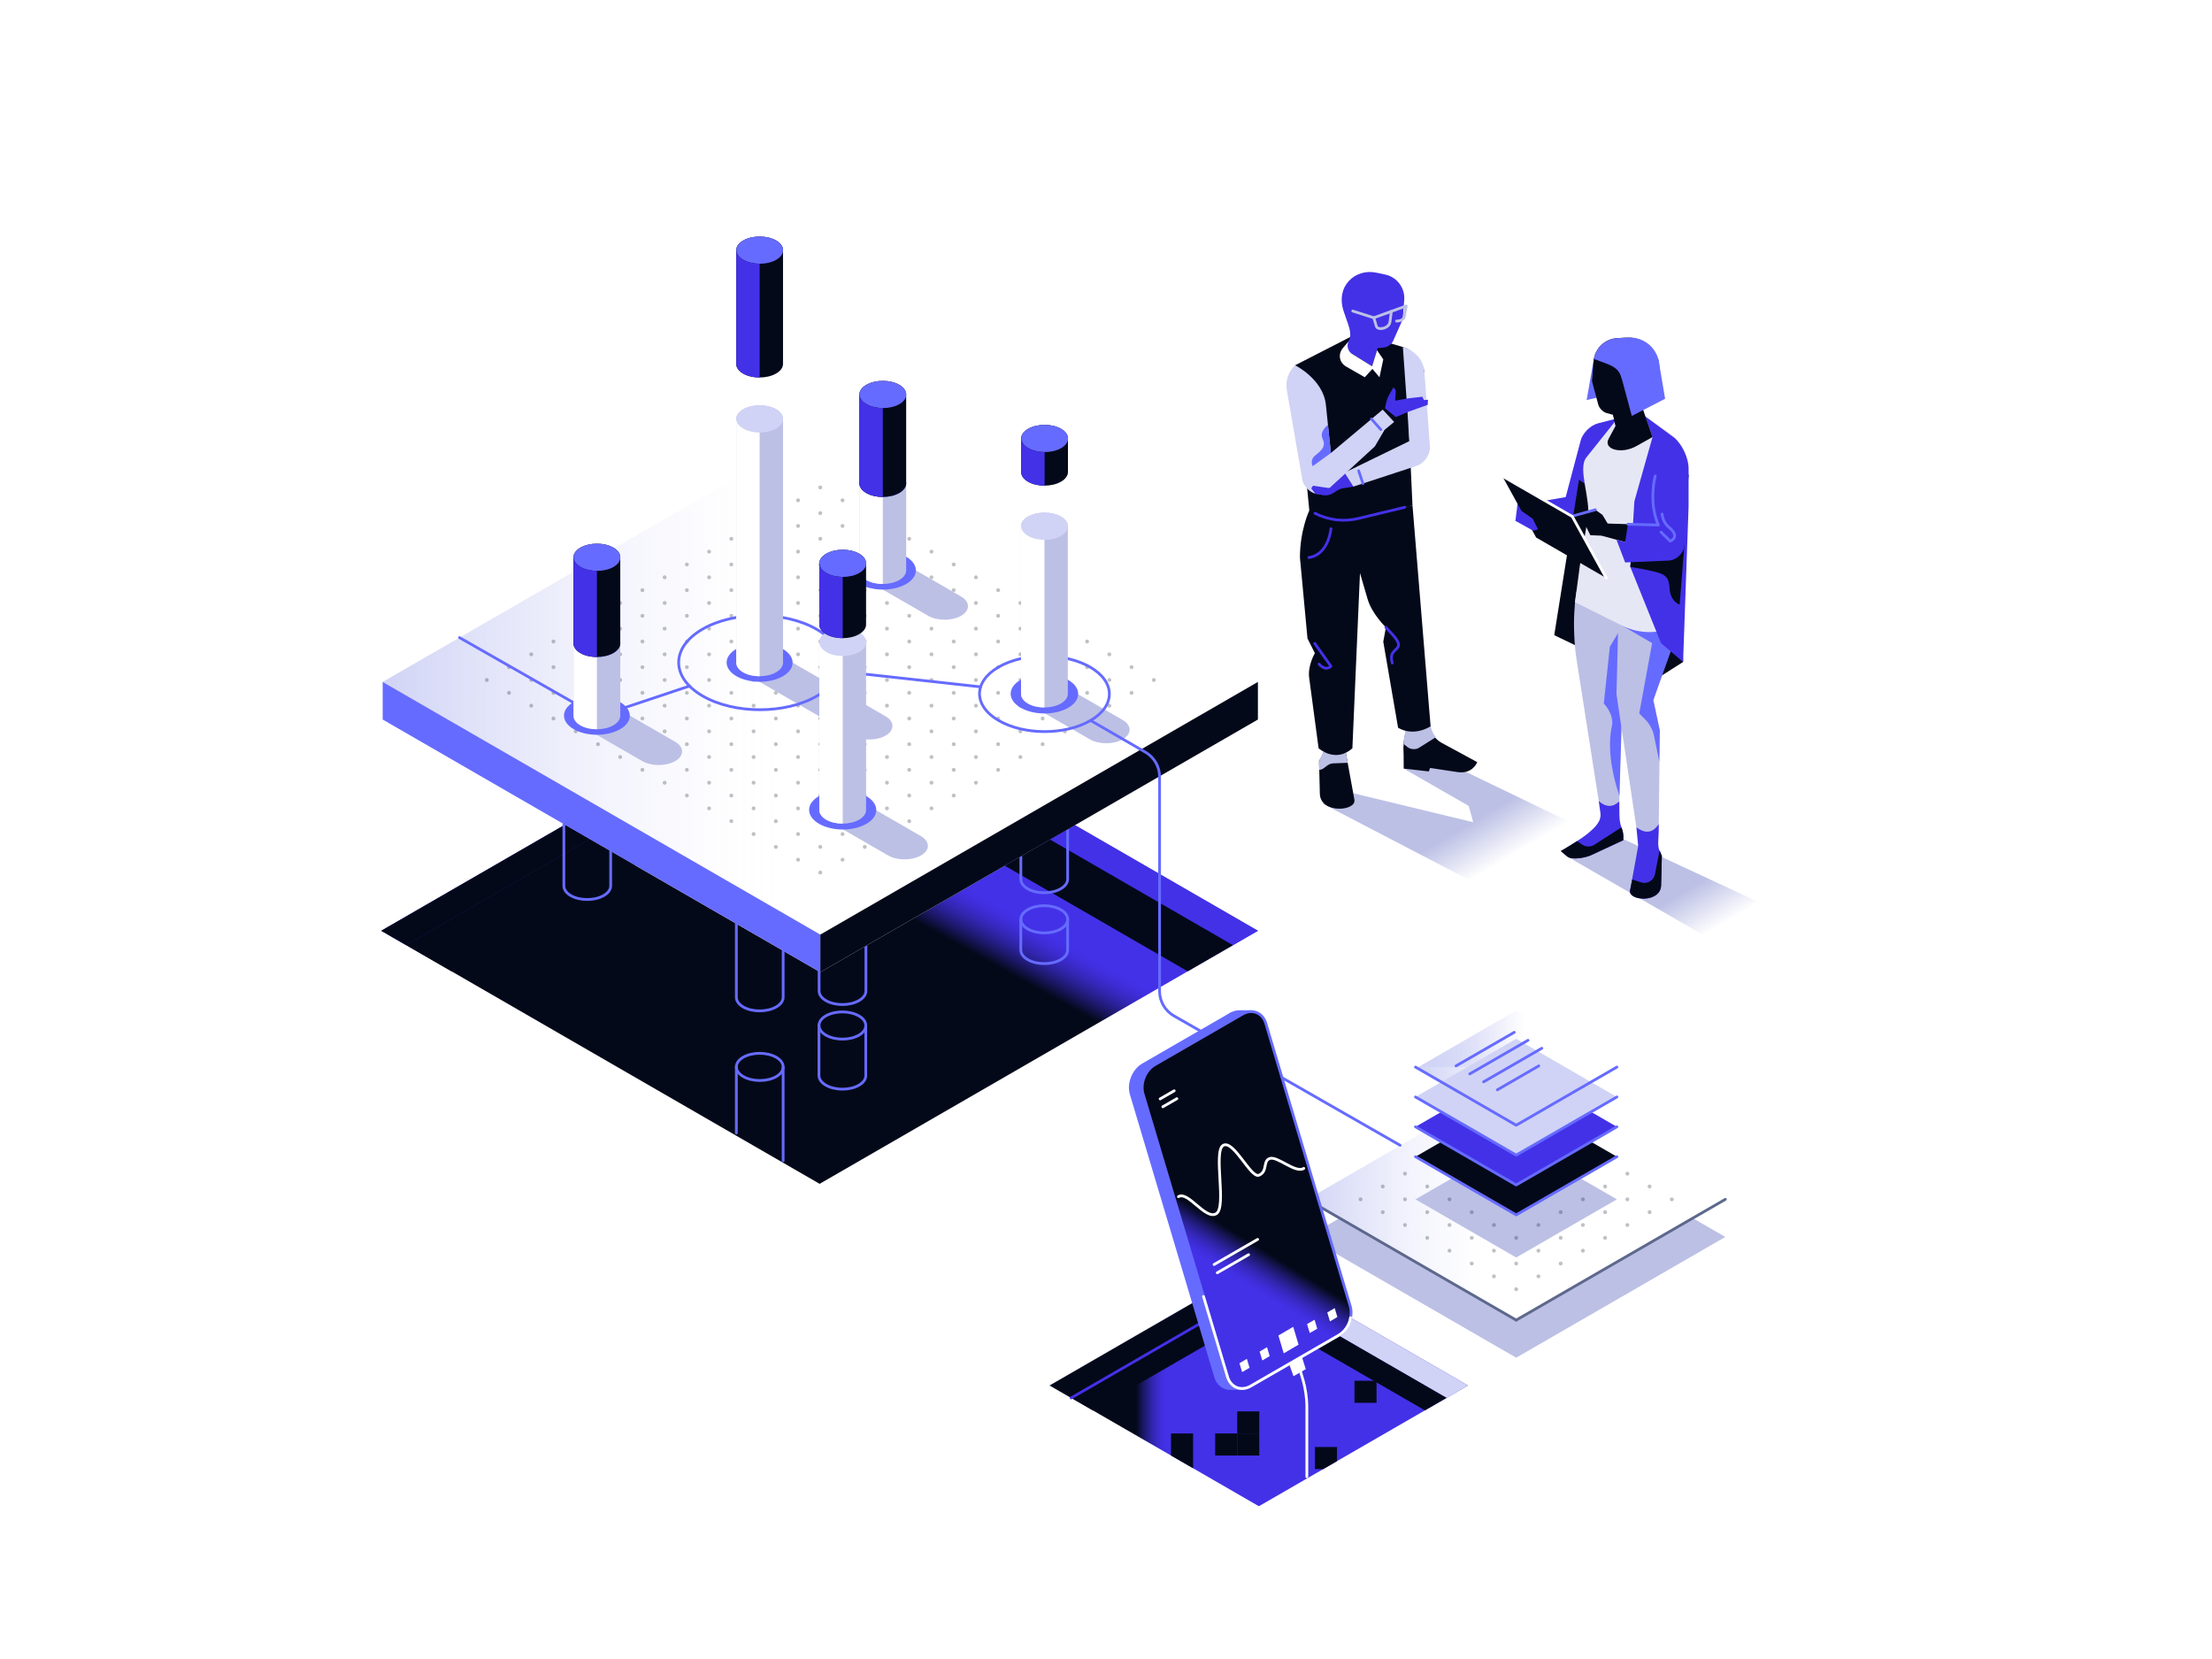 <?xml version="1.0" encoding="UTF-8"?>
<svg xmlns="http://www.w3.org/2000/svg" width="800" height="600" xmlns:xlink="http://www.w3.org/1999/xlink" viewBox="0 0 800 600">
  <defs>
    <linearGradient id="New_Gradient_Swatch_1" data-name="New Gradient Swatch 1" x1="306.15" y1="319.21" x2="315.69" y2="302.08" gradientUnits="userSpaceOnUse">
      <stop offset="0" stop-color="#040919"/>
      <stop offset=".05" stop-color="#080c28"/>
      <stop offset=".24" stop-color="#1a1762"/>
      <stop offset=".42" stop-color="#282092"/>
      <stop offset=".59" stop-color="#3427b7"/>
      <stop offset=".75" stop-color="#3c2cd2"/>
      <stop offset=".89" stop-color="#412fe2"/>
      <stop offset="1" stop-color="#4331e8"/>
    </linearGradient>
    <linearGradient id="linear-gradient" x1="138.4" y1="246.63" x2="454.94" y2="246.63" gradientUnits="userSpaceOnUse">
      <stop offset="0" stop-color="#d0d3f5"/>
      <stop offset=".06" stop-color="#d0d3f5" stop-opacity=".78"/>
      <stop offset=".14" stop-color="#d0d3f5" stop-opacity=".55"/>
      <stop offset=".21" stop-color="#d0d3f5" stop-opacity=".35"/>
      <stop offset=".28" stop-color="#d0d3f5" stop-opacity=".2"/>
      <stop offset=".35" stop-color="#d0d3f5" stop-opacity=".09"/>
      <stop offset=".4" stop-color="#d0d3f5" stop-opacity=".02"/>
      <stop offset=".45" stop-color="#d0d3f5" stop-opacity="0"/>
    </linearGradient>
    <linearGradient id="linear-gradient-2" x1="609.18" y1="322.33" x2="618.09" y2="337.3" gradientUnits="userSpaceOnUse">
      <stop offset="0" stop-color="#bcc0e5"/>
      <stop offset="1" stop-color="#bcc0e5" stop-opacity="0"/>
    </linearGradient>
    <linearGradient id="linear-gradient-3" x1="530.61" y1="298.37" x2="539.76" y2="313.73" xlink:href="#linear-gradient-2"/>
    <linearGradient id="linear-gradient-4" x1="472.71" y1="433.76" x2="623.99" y2="433.76" xlink:href="#linear-gradient"/>
    <linearGradient id="linear-gradient-5" x1="511.93" y1="385.92" x2="584.77" y2="385.92" gradientUnits="userSpaceOnUse">
      <stop offset="0" stop-color="#d0d3f5"/>
      <stop offset=".15" stop-color="#d0d3f5" stop-opacity=".69"/>
      <stop offset=".34" stop-color="#d0d3f5" stop-opacity=".32"/>
      <stop offset=".48" stop-color="#d0d3f5" stop-opacity=".09"/>
      <stop offset=".54" stop-color="#d0d3f5" stop-opacity="0"/>
    </linearGradient>
    <linearGradient id="linear-gradient-6" y1="375.4" y2="375.4" xlink:href="#linear-gradient-5"/>
    <linearGradient id="New_Gradient_Swatch_1-2" data-name="New Gradient Swatch 1" x1="410.81" y1="501.08" x2="421.92" y2="501.08" xlink:href="#New_Gradient_Swatch_1"/>
    <linearGradient id="linear-gradient-7" x1="444.47" y1="444.35" x2="436.93" y2="456.55" gradientUnits="userSpaceOnUse">
      <stop offset="0" stop-color="#040919"/>
      <stop offset=".05" stop-color="#080c28"/>
      <stop offset=".24" stop-color="#1a1762"/>
      <stop offset=".42" stop-color="#282092"/>
      <stop offset=".59" stop-color="#3427b7"/>
      <stop offset=".75" stop-color="#3c2cd2"/>
      <stop offset=".89" stop-color="#412fe2"/>
      <stop offset="1" stop-color="#4331e8"/>
    </linearGradient>
    <linearGradient id="linear-gradient-8" x1="445.03" y1="366.78" x2="445.02" y2="366.79" xlink:href="#linear-gradient-7"/>
  </defs>
  <g id="BG">
    <rect y="0" width="800" height="600" fill="#fff"/>
  </g>
  <g id="Light">
    <g>
      <g>
        <polygon points="296.43 428.15 454.94 336.63 388.77 298.43 296.67 351.61 204.32 298.29 137.91 336.63 296.43 428.15" fill="url(#New_Gradient_Swatch_1)"/>
        <polygon points="445.92 341.84 454.94 336.63 388.77 298.43 379.76 303.64 445.92 341.84" fill="#4331e8"/>
        <polygon points="146.93 341.84 213.34 303.5 204.32 298.29 137.91 336.63 146.93 341.84" fill="#4331e8"/>
        <polygon points="429.55 351.29 445.92 341.84 379.76 303.64 363.39 313.09 429.55 351.29" fill="#040919"/>
        <polygon points="163.3 351.29 229.71 312.95 213.34 303.5 146.93 341.84 163.3 351.29" fill="#040919"/>
        <polygon points="146.93 341.84 213.34 303.5 204.32 298.29 137.91 336.63 146.93 341.84" fill="#040919"/>
        <g>
          <path d="M296.24,346.42v11.97c0,1.26,.81,2.52,2.46,3.48,3.29,1.92,8.65,1.92,11.97,0,1.66-.96,2.49-2.22,2.5-3.48h0v-19.73" fill="none" stroke="#666bff" stroke-linecap="round" stroke-linejoin="round"/>
          <path d="M369.2,309.73v8.23c0,1.26,.81,2.52,2.46,3.48,3.29,1.92,8.65,1.92,11.97,0,1.66-.96,2.49-2.22,2.5-3.48h0v-18" fill="none" stroke="#666bff" stroke-linecap="round" stroke-linejoin="round"/>
          <path d="M266.31,334.08v26.6c0,1.26,.81,2.52,2.46,3.48,3.29,1.92,8.65,1.92,11.97,0,1.66-.96,2.49-2.22,2.5-3.48h0v-16.83" fill="none" stroke="#666bff" stroke-linecap="round" stroke-linejoin="round"/>
          <path d="M203.93,298.07v22.33c0,1.26,.81,2.52,2.46,3.48,3.29,1.92,8.65,1.92,11.97,0,1.66-.96,2.49-2.22,2.5-3.48h0v-12.56" fill="none" stroke="#666bff" stroke-linecap="round" stroke-linejoin="round"/>
          <g>
            <path d="M310.62,367.41c-3.32-1.92-8.67-1.92-11.96,0-3.29,1.92-3.28,5.04,.04,6.96,3.32,1.92,8.67,1.92,11.97,0,3.29-1.92,3.28-5.04-.04-6.96Z" fill="none" stroke="#666bff" stroke-linecap="round" stroke-linejoin="round"/>
            <path d="M313.12,370.89v18.12c0,1.25-.82,2.51-2.46,3.46-3.29,1.92-8.65,1.92-11.97,0-1.66-.96-2.5-2.23-2.5-3.5v-18.09" fill="none" stroke="#666bff" stroke-linecap="round" stroke-linejoin="round"/>
          </g>
          <g>
            <path d="M280.73,382.38c-3.32-1.92-8.67-1.92-11.96,0-3.29,1.92-3.28,5.04,.04,6.96,3.32,1.92,8.67,1.92,11.97,0,3.29-1.92,3.28-5.04-.04-6.96Z" fill="none" stroke="#666bff" stroke-linecap="round" stroke-linejoin="round"/>
            <line x1="266.31" y1="409.76" x2="266.31" y2="385.86" fill="none" stroke="#666bff" stroke-linecap="round" stroke-linejoin="round"/>
            <line x1="283.23" y1="385.86" x2="283.23" y2="419.8" fill="none" stroke="#666bff" stroke-linecap="round" stroke-linejoin="round"/>
          </g>
          <g>
            <path d="M383.63,329c-3.32-1.92-8.67-1.92-11.96,0-3.29,1.92-3.28,5.04,.04,6.96,3.32,1.92,8.67,1.92,11.97,0,3.29-1.92,3.28-5.04-.04-6.96Z" fill="none" stroke="#666bff" stroke-linecap="round" stroke-linejoin="round"/>
            <path d="M386.12,332.48v11.12c0,1.25-.82,2.51-2.46,3.46-3.29,1.92-8.65,1.92-11.97,0-1.66-.96-2.5-2.23-2.5-3.5v-11.09" fill="none" stroke="#666bff" stroke-linecap="round" stroke-linejoin="round"/>
          </g>
        </g>
      </g>
      <g>
        <polygon points="296.67 155.26 138.4 246.63 296.67 338.01 454.94 246.63 296.67 155.26" fill="url(#linear-gradient)"/>
        <g opacity=".25">
          <circle cx="232.34" cy="241.29" r=".7" fill="#040919"/>
          <circle cx="240.38" cy="245.93" r=".7" fill="#040919"/>
          <circle cx="232.34" cy="250.58" r=".7" fill="#040919"/>
          <circle cx="248.42" cy="250.58" r=".7" fill="#040919"/>
          <circle cx="240.38" cy="255.22" r=".7" fill="#040919"/>
          <circle cx="232.34" cy="259.86" r=".7" fill="#040919"/>
          <circle cx="256.46" cy="255.22" r=".7" fill="#040919"/>
          <circle cx="248.42" cy="259.86" r=".7" fill="#040919"/>
          <circle cx="240.38" cy="264.5" r=".7" fill="#040919"/>
          <circle cx="232.34" cy="269.15" r=".7" fill="#040919"/>
          <circle cx="256.46" cy="264.5" r=".7" fill="#040919"/>
          <circle cx="248.42" cy="269.15" r=".7" fill="#040919"/>
          <circle cx="264.5" cy="259.86" r=".7" fill="#040919"/>
          <circle cx="240.38" cy="273.79" r=".7" fill="#040919"/>
          <circle cx="232.34" cy="278.43" r=".7" fill="#040919"/>
          <circle cx="224.3" cy="245.93" r=".7" fill="#040919"/>
          <circle cx="248.42" cy="232.01" r=".7" fill="#040919"/>
          <circle cx="256.46" cy="236.65" r=".7" fill="#040919"/>
          <circle cx="248.42" cy="241.29" r=".7" fill="#040919"/>
          <circle cx="264.5" cy="241.29" r=".7" fill="#040919"/>
          <circle cx="256.46" cy="245.93" r=".7" fill="#040919"/>
          <circle cx="272.55" cy="245.93" r=".7" fill="#040919"/>
          <circle cx="264.5" cy="250.58" r=".7" fill="#040919"/>
          <circle cx="272.55" cy="255.22" r=".7" fill="#040919"/>
          <circle cx="280.59" cy="250.58" r=".7" fill="#040919"/>
          <circle cx="240.38" cy="236.65" r=".7" fill="#040919"/>
          <circle cx="264.5" cy="232.01" r=".7" fill="#040919"/>
          <circle cx="272.55" cy="236.65" r=".7" fill="#040919"/>
          <circle cx="280.59" cy="241.29" r=".7" fill="#040919"/>
          <circle cx="288.63" cy="245.93" r=".7" fill="#040919"/>
          <circle cx="264.5" cy="269.15" r=".7" fill="#040919"/>
          <circle cx="256.46" cy="273.79" r=".7" fill="#040919"/>
          <circle cx="272.55" cy="264.5" r=".7" fill="#040919"/>
          <circle cx="248.42" cy="278.43" r=".7" fill="#040919"/>
          <circle cx="240.38" cy="283.08" r=".7" fill="#040919"/>
          <circle cx="280.59" cy="259.86" r=".7" fill="#040919"/>
          <circle cx="288.63" cy="255.22" r=".7" fill="#040919"/>
          <circle cx="296.67" cy="250.58" r=".7" fill="#040919"/>
          <circle cx="272.55" cy="273.79" r=".7" fill="#040919"/>
          <circle cx="264.5" cy="278.43" r=".7" fill="#040919"/>
          <circle cx="280.59" cy="269.15" r=".7" fill="#040919"/>
          <circle cx="256.46" cy="283.08" r=".7" fill="#040919"/>
          <circle cx="248.42" cy="287.72" r=".7" fill="#040919"/>
          <circle cx="288.63" cy="264.5" r=".7" fill="#040919"/>
          <circle cx="296.67" cy="259.86" r=".7" fill="#040919"/>
          <circle cx="304.71" cy="255.22" r=".7" fill="#040919"/>
          <circle cx="280.59" cy="278.43" r=".7" fill="#040919"/>
          <circle cx="272.55" cy="283.08" r=".7" fill="#040919"/>
          <circle cx="288.63" cy="273.79" r=".7" fill="#040919"/>
          <circle cx="264.5" cy="287.72" r=".7" fill="#040919"/>
          <circle cx="256.46" cy="292.36" r=".7" fill="#040919"/>
          <circle cx="296.67" cy="269.15" r=".7" fill="#040919"/>
          <circle cx="304.71" cy="264.5" r=".7" fill="#040919"/>
          <circle cx="312.75" cy="259.86" r=".7" fill="#040919"/>
          <circle cx="288.63" cy="283.08" r=".7" fill="#040919"/>
          <circle cx="280.59" cy="287.72" r=".7" fill="#040919"/>
          <circle cx="296.67" cy="278.43" r=".7" fill="#040919"/>
          <circle cx="272.55" cy="292.36" r=".7" fill="#040919"/>
          <circle cx="264.5" cy="297" r=".7" fill="#040919"/>
          <circle cx="304.71" cy="273.79" r=".7" fill="#040919"/>
          <circle cx="312.75" cy="269.15" r=".7" fill="#040919"/>
          <circle cx="320.79" cy="264.5" r=".7" fill="#040919"/>
          <circle cx="296.67" cy="287.72" r=".7" fill="#040919"/>
          <circle cx="288.63" cy="292.36" r=".7" fill="#040919"/>
          <circle cx="304.71" cy="283.08" r=".7" fill="#040919"/>
          <circle cx="280.59" cy="297" r=".7" fill="#040919"/>
          <circle cx="272.55" cy="301.65" r=".7" fill="#040919"/>
          <circle cx="312.75" cy="278.43" r=".7" fill="#040919"/>
          <circle cx="320.79" cy="273.79" r=".7" fill="#040919"/>
          <circle cx="328.84" cy="269.15" r=".7" fill="#040919"/>
          <circle cx="304.71" cy="292.36" r=".7" fill="#040919"/>
          <circle cx="296.67" cy="297" r=".7" fill="#040919"/>
          <circle cx="312.75" cy="287.72" r=".7" fill="#040919"/>
          <circle cx="288.63" cy="301.65" r=".7" fill="#040919"/>
          <circle cx="280.59" cy="306.29" r=".7" fill="#040919"/>
          <circle cx="320.79" cy="283.08" r=".7" fill="#040919"/>
          <circle cx="328.84" cy="278.43" r=".7" fill="#040919"/>
          <circle cx="336.88" cy="273.79" r=".7" fill="#040919"/>
          <circle cx="312.75" cy="297" r=".7" fill="#040919"/>
          <circle cx="304.71" cy="301.65" r=".7" fill="#040919"/>
          <circle cx="320.79" cy="292.36" r=".7" fill="#040919"/>
          <circle cx="296.67" cy="306.29" r=".7" fill="#040919"/>
          <circle cx="288.63" cy="310.93" r=".7" fill="#040919"/>
          <circle cx="328.84" cy="287.72" r=".7" fill="#040919"/>
          <circle cx="336.88" cy="283.08" r=".7" fill="#040919"/>
          <circle cx="344.92" cy="278.43" r=".7" fill="#040919"/>
          <circle cx="320.79" cy="301.65" r=".7" fill="#040919"/>
          <circle cx="312.75" cy="306.29" r=".7" fill="#040919"/>
          <circle cx="328.84" cy="297" r=".7" fill="#040919"/>
          <circle cx="304.71" cy="310.93" r=".7" fill="#040919"/>
          <circle cx="296.67" cy="315.57" r=".7" fill="#040919"/>
          <circle cx="336.88" cy="292.36" r=".7" fill="#040919"/>
          <circle cx="344.92" cy="287.72" r=".7" fill="#040919"/>
          <circle cx="352.96" cy="283.08" r=".7" fill="#040919"/>
          <circle cx="361" cy="278.43" r=".7" fill="#040919"/>
          <circle cx="256.46" cy="227.36" r=".7" fill="#040919"/>
          <circle cx="216.26" cy="250.58" r=".7" fill="#040919"/>
          <circle cx="224.3" cy="255.22" r=".7" fill="#040919"/>
          <circle cx="208.21" cy="255.22" r=".7" fill="#040919"/>
          <circle cx="216.26" cy="259.86" r=".7" fill="#040919"/>
          <circle cx="224.3" cy="264.5" r=".7" fill="#040919"/>
          <circle cx="208.21" cy="264.5" r=".7" fill="#040919"/>
          <circle cx="216.26" cy="269.15" r=".7" fill="#040919"/>
          <circle cx="200.17" cy="259.86" r=".7" fill="#040919"/>
          <circle cx="224.3" cy="273.79" r=".7" fill="#040919"/>
          <circle cx="208.21" cy="245.93" r=".7" fill="#040919"/>
          <circle cx="200.17" cy="250.58" r=".7" fill="#040919"/>
          <circle cx="224.3" cy="236.65" r=".7" fill="#040919"/>
          <circle cx="216.26" cy="241.29" r=".7" fill="#040919"/>
          <circle cx="232.34" cy="232.01" r=".7" fill="#040919"/>
          <circle cx="192.13" cy="255.22" r=".7" fill="#040919"/>
          <circle cx="208.21" cy="227.36" r=".7" fill="#040919"/>
          <circle cx="200.17" cy="232.01" r=".7" fill="#040919"/>
          <circle cx="192.13" cy="236.65" r=".7" fill="#040919"/>
          <circle cx="184.09" cy="241.29" r=".7" fill="#040919"/>
          <circle cx="208.21" cy="236.65" r=".7" fill="#040919"/>
          <circle cx="200.17" cy="241.29" r=".7" fill="#040919"/>
          <circle cx="216.26" cy="232.01" r=".7" fill="#040919"/>
          <circle cx="192.13" cy="245.93" r=".7" fill="#040919"/>
          <circle cx="184.09" cy="250.58" r=".7" fill="#040919"/>
          <circle cx="240.38" cy="227.36" r=".7" fill="#040919"/>
          <circle cx="224.3" cy="218.08" r=".7" fill="#040919"/>
          <circle cx="216.26" cy="222.72" r=".7" fill="#040919"/>
          <circle cx="224.3" cy="227.36" r=".7" fill="#040919"/>
          <circle cx="232.34" cy="222.72" r=".7" fill="#040919"/>
          <circle cx="248.42" cy="222.72" r=".7" fill="#040919"/>
          <circle cx="232.34" cy="213.44" r=".7" fill="#040919"/>
          <circle cx="240.38" cy="218.08" r=".7" fill="#040919"/>
          <circle cx="176.05" cy="245.93" r=".7" fill="#040919"/>
          <circle cx="296.67" cy="204.15" r=".7" fill="#040919"/>
          <circle cx="304.71" cy="208.79" r=".7" fill="#040919"/>
          <circle cx="296.67" cy="213.44" r=".7" fill="#040919"/>
          <circle cx="312.75" cy="213.44" r=".7" fill="#040919"/>
          <circle cx="304.71" cy="218.08" r=".7" fill="#040919"/>
          <circle cx="296.67" cy="222.72" r=".7" fill="#040919"/>
          <circle cx="320.79" cy="218.08" r=".7" fill="#040919"/>
          <circle cx="312.75" cy="222.72" r=".7" fill="#040919"/>
          <circle cx="304.71" cy="227.36" r=".7" fill="#040919"/>
          <circle cx="296.67" cy="232.01" r=".7" fill="#040919"/>
          <circle cx="320.79" cy="227.36" r=".7" fill="#040919"/>
          <circle cx="312.75" cy="232.01" r=".7" fill="#040919"/>
          <circle cx="328.84" cy="222.72" r=".7" fill="#040919"/>
          <circle cx="304.71" cy="236.65" r=".7" fill="#040919"/>
          <circle cx="296.67" cy="241.29" r=".7" fill="#040919"/>
          <circle cx="288.63" cy="208.79" r=".7" fill="#040919"/>
          <circle cx="312.75" cy="194.86" r=".7" fill="#040919"/>
          <circle cx="320.79" cy="199.51" r=".7" fill="#040919"/>
          <circle cx="312.75" cy="204.15" r=".7" fill="#040919"/>
          <circle cx="328.84" cy="204.15" r=".7" fill="#040919"/>
          <circle cx="320.79" cy="208.79" r=".7" fill="#040919"/>
          <circle cx="336.88" cy="208.79" r=".7" fill="#040919"/>
          <circle cx="328.84" cy="213.44" r=".7" fill="#040919"/>
          <circle cx="336.88" cy="218.08" r=".7" fill="#040919"/>
          <circle cx="344.92" cy="213.44" r=".7" fill="#040919"/>
          <circle cx="304.71" cy="199.51" r=".7" fill="#040919"/>
          <circle cx="328.84" cy="194.86" r=".7" fill="#040919"/>
          <circle cx="336.88" cy="199.51" r=".7" fill="#040919"/>
          <circle cx="344.92" cy="204.15" r=".7" fill="#040919"/>
          <circle cx="352.96" cy="208.79" r=".7" fill="#040919"/>
          <circle cx="328.84" cy="232.01" r=".7" fill="#040919"/>
          <circle cx="320.79" cy="236.65" r=".7" fill="#040919"/>
          <circle cx="336.88" cy="227.36" r=".7" fill="#040919"/>
          <circle cx="312.75" cy="241.29" r=".7" fill="#040919"/>
          <circle cx="304.71" cy="245.93" r=".7" fill="#040919"/>
          <circle cx="344.92" cy="222.72" r=".7" fill="#040919"/>
          <circle cx="352.96" cy="218.08" r=".7" fill="#040919"/>
          <circle cx="361" cy="213.44" r=".7" fill="#040919"/>
          <circle cx="336.88" cy="236.65" r=".7" fill="#040919"/>
          <circle cx="328.84" cy="241.29" r=".7" fill="#040919"/>
          <circle cx="344.92" cy="232.01" r=".7" fill="#040919"/>
          <circle cx="320.79" cy="245.93" r=".7" fill="#040919"/>
          <circle cx="312.75" cy="250.58" r=".7" fill="#040919"/>
          <circle cx="352.96" cy="227.36" r=".7" fill="#040919"/>
          <circle cx="361" cy="222.72" r=".7" fill="#040919"/>
          <circle cx="369.04" cy="218.08" r=".7" fill="#040919"/>
          <circle cx="344.92" cy="241.29" r=".7" fill="#040919"/>
          <circle cx="336.88" cy="245.93" r=".7" fill="#040919"/>
          <circle cx="352.96" cy="236.65" r=".7" fill="#040919"/>
          <circle cx="328.84" cy="250.58" r=".7" fill="#040919"/>
          <circle cx="320.79" cy="255.22" r=".7" fill="#040919"/>
          <circle cx="361" cy="232.01" r=".7" fill="#040919"/>
          <circle cx="369.04" cy="227.36" r=".7" fill="#040919"/>
          <circle cx="377.08" cy="222.72" r=".7" fill="#040919"/>
          <circle cx="352.96" cy="245.93" r=".7" fill="#040919"/>
          <circle cx="344.92" cy="250.58" r=".7" fill="#040919"/>
          <circle cx="361" cy="241.29" r=".7" fill="#040919"/>
          <circle cx="336.88" cy="255.22" r=".7" fill="#040919"/>
          <circle cx="328.84" cy="259.86" r=".7" fill="#040919"/>
          <circle cx="369.04" cy="236.65" r=".7" fill="#040919"/>
          <circle cx="377.08" cy="232.01" r=".7" fill="#040919"/>
          <circle cx="385.13" cy="227.36" r=".7" fill="#040919"/>
          <circle cx="361" cy="250.58" r=".7" fill="#040919"/>
          <circle cx="352.96" cy="255.22" r=".7" fill="#040919"/>
          <circle cx="369.04" cy="245.93" r=".7" fill="#040919"/>
          <circle cx="344.92" cy="259.86" r=".7" fill="#040919"/>
          <circle cx="336.88" cy="264.5" r=".7" fill="#040919"/>
          <circle cx="377.08" cy="241.29" r=".7" fill="#040919"/>
          <circle cx="385.13" cy="236.65" r=".7" fill="#040919"/>
          <circle cx="393.17" cy="232.01" r=".7" fill="#040919"/>
          <circle cx="369.04" cy="255.22" r=".7" fill="#040919"/>
          <circle cx="361" cy="259.86" r=".7" fill="#040919"/>
          <circle cx="377.08" cy="250.58" r=".7" fill="#040919"/>
          <circle cx="352.96" cy="264.5" r=".7" fill="#040919"/>
          <circle cx="344.92" cy="269.15" r=".7" fill="#040919"/>
          <circle cx="385.13" cy="245.93" r=".7" fill="#040919"/>
          <circle cx="393.17" cy="241.29" r=".7" fill="#040919"/>
          <circle cx="401.21" cy="236.65" r=".7" fill="#040919"/>
          <circle cx="377.08" cy="259.86" r=".7" fill="#040919"/>
          <circle cx="369.04" cy="264.5" r=".7" fill="#040919"/>
          <circle cx="385.13" cy="255.22" r=".7" fill="#040919"/>
          <circle cx="361" cy="269.15" r=".7" fill="#040919"/>
          <circle cx="352.96" cy="273.79" r=".7" fill="#040919"/>
          <circle cx="393.17" cy="250.58" r=".7" fill="#040919"/>
          <circle cx="401.21" cy="245.93" r=".7" fill="#040919"/>
          <circle cx="409.25" cy="241.29" r=".7" fill="#040919"/>
          <circle cx="385.13" cy="264.51" r=".7" fill="#040919"/>
          <circle cx="377.08" cy="269.15" r=".7" fill="#040919"/>
          <circle cx="393.17" cy="259.86" r=".7" fill="#040919"/>
          <circle cx="369.04" cy="273.79" r=".7" fill="#040919"/>
          <circle cx="401.21" cy="255.22" r=".7" fill="#040919"/>
          <circle cx="409.25" cy="250.58" r=".7" fill="#040919"/>
          <circle cx="417.29" cy="245.93" r=".7" fill="#040919"/>
          <circle cx="320.79" cy="190.22" r=".7" fill="#040919"/>
          <circle cx="280.59" cy="213.44" r=".7" fill="#040919"/>
          <circle cx="288.63" cy="218.08" r=".7" fill="#040919"/>
          <circle cx="272.55" cy="218.08" r=".7" fill="#040919"/>
          <circle cx="280.59" cy="222.72" r=".7" fill="#040919"/>
          <circle cx="288.63" cy="227.36" r=".7" fill="#040919"/>
          <circle cx="272.55" cy="227.36" r=".7" fill="#040919"/>
          <circle cx="280.59" cy="232.01" r=".7" fill="#040919"/>
          <circle cx="264.5" cy="222.72" r=".7" fill="#040919"/>
          <circle cx="288.63" cy="236.65" r=".7" fill="#040919"/>
          <circle cx="272.55" cy="208.79" r=".7" fill="#040919"/>
          <circle cx="264.5" cy="213.44" r=".7" fill="#040919"/>
          <circle cx="288.63" cy="199.51" r=".7" fill="#040919"/>
          <circle cx="280.59" cy="204.15" r=".7" fill="#040919"/>
          <circle cx="296.67" cy="194.86" r=".7" fill="#040919"/>
          <circle cx="256.46" cy="218.08" r=".7" fill="#040919"/>
          <circle cx="272.55" cy="190.22" r=".7" fill="#040919"/>
          <circle cx="264.5" cy="194.86" r=".7" fill="#040919"/>
          <circle cx="256.46" cy="199.51" r=".7" fill="#040919"/>
          <circle cx="248.42" cy="204.15" r=".7" fill="#040919"/>
          <circle cx="272.55" cy="199.51" r=".7" fill="#040919"/>
          <circle cx="264.5" cy="204.15" r=".7" fill="#040919"/>
          <circle cx="280.59" cy="194.86" r=".7" fill="#040919"/>
          <circle cx="256.46" cy="208.79" r=".7" fill="#040919"/>
          <circle cx="248.42" cy="213.44" r=".7" fill="#040919"/>
          <circle cx="304.71" cy="190.22" r=".7" fill="#040919"/>
          <circle cx="288.63" cy="180.94" r=".7" fill="#040919"/>
          <circle cx="280.59" cy="185.58" r=".7" fill="#040919"/>
          <circle cx="288.63" cy="190.22" r=".7" fill="#040919"/>
          <circle cx="296.67" cy="185.58" r=".7" fill="#040919"/>
          <circle cx="312.75" cy="185.58" r=".7" fill="#040919"/>
          <circle cx="296.67" cy="176.29" r=".7" fill="#040919"/>
          <circle cx="304.71" cy="180.94" r=".7" fill="#040919"/>
          <circle cx="240.38" cy="208.79" r=".7" fill="#040919"/>
        </g>
        <path d="M371.73,254.43c-3.32-1.92-3.33-5.04-.04-6.96s8.65-1.92,11.96,0l22.39,12.93c3.32,1.92,3.33,5.04,.04,6.96-3.29,1.92-8.65,1.92-11.97,0l-22.39-12.93Z" fill="#bcc0e5"/>
        <path d="M313.27,209.76c-3.32-1.92-3.33-5.04-.04-6.96,3.29-1.92,8.65-1.92,11.96,0l22.39,12.93c3.32,1.92,3.33,5.04,.04,6.96-3.29,1.92-8.65,1.92-11.97,0l-22.39-12.93Z" fill="#bcc0e5"/>
        <path d="M268.73,243.14c-3.32-1.92-3.33-5.04-.04-6.96,3.29-1.92,8.65-1.92,11.96,0l39.62,22.88c3.32,1.92,3.33,5.04,.04,6.96s-8.65,1.92-11.97,0l-39.62-22.88Z" fill="#bcc0e5"/>
        <path d="M209.87,262.31c-3.32-1.92-3.33-5.04-.04-6.96,3.29-1.92,8.65-1.92,11.96,0l22.39,12.93c3.32,1.92,3.33,5.04,.04,6.96-3.29,1.92-8.65,1.92-11.97,0l-22.39-12.93Z" fill="#bcc0e5"/>
        <path d="M298.77,296.43c-3.32-1.92-3.33-5.04-.04-6.96,3.29-1.92,8.65-1.92,11.96,0l22.39,12.93c3.32,1.92,3.33,5.04,.04,6.96-3.29,1.92-8.65,1.92-11.97,0l-22.39-12.93Z" fill="#bcc0e5"/>
        <g>
          <path d="M327.71,201.34c2.36,1.37,3.53,3.16,3.53,4.95s-1.16,3.55-3.48,4.9c-4.66,2.72-12.25,2.72-16.94,0-2.36-1.37-3.53-3.16-3.53-4.95s1.16-3.55,3.48-4.91c4.66-2.72,12.24-2.72,16.93,0Z" fill="#666bff"/>
          <path d="M313.31,171.34c3.32-1.92,8.67-1.92,11.96,0,1.65,.96,2.47,2.22,2.46,3.48h0v31.47h0c0,1.26-.84,2.52-2.5,3.48-3.32,1.92-8.67,1.92-11.97,0-1.65-.96-2.46-2.22-2.46-3.48v-31.47h0c0-1.26,.84-2.52,2.5-3.48Z" fill="#bcc0e5"/>
          <path d="M325.27,171.34c3.32,1.92,3.33,5.04,.04,6.96-3.29,1.92-8.65,1.92-11.97,0-3.32-1.92-3.33-5.04-.04-6.96,3.29-1.92,8.65-1.92,11.96,0Z" fill="#666bff"/>
          <path d="M310.85,174.82c0,1.26,.84,2.52,2.5,3.48,1.64,.95,3.78,1.43,5.93,1.44v31.47c-2.17,0-4.35-.48-6-1.44-1.65-.96-2.46-2.22-2.46-3.48v-31.47h.04Z" fill="#fff"/>
          <g>
            <path d="M313.31,139.18c3.32-1.92,8.67-1.92,11.96,0,1.65,.96,2.47,2.22,2.46,3.48h0v32.15h0c0,1.26-.84,2.52-2.5,3.48-3.32,1.92-8.67,1.92-11.97,0-1.65-.96-2.46-2.22-2.46-3.48v-32.15h0c0-1.26,.84-2.52,2.5-3.48Z" fill="#040919"/>
            <path d="M325.27,139.18c3.32,1.92,3.33,5.04,.04,6.96-3.29,1.92-8.65,1.92-11.97,0-3.32-1.92-3.33-5.04-.04-6.96s8.65-1.92,11.96,0Z" fill="#666bff"/>
            <path d="M310.85,142.66c0,1.26,.84,2.52,2.5,3.48,1.64,.95,3.78,1.43,5.93,1.44v32.16c-2.17,0-4.35-.48-6-1.44-1.65-.96-2.46-2.22-2.46-3.48v-32.15h.04Z" fill="#4331e8"/>
          </g>
        </g>
        <g>
          <line x1="354.63" y1="248.41" x2="304.17" y2="242.87" fill="none" stroke="#666bff" stroke-linecap="round" stroke-linejoin="round"/>
          <polyline points="166.18 230.6 216.26 259.16 249.37 248.11" fill="none" stroke="#666bff" stroke-linecap="round" stroke-linejoin="round"/>
          <line x1="394.39" y1="260.56" x2="412.61" y2="271.08" fill="none" stroke="#666bff" stroke-linecap="round" stroke-linejoin="round"/>
          <path d="M394.28,241.28c4.62,2.68,6.93,6.19,6.93,9.7s-2.27,6.96-6.82,9.61c-9.14,5.33-24,5.34-33.2,0-4.62-2.68-6.93-6.19-6.93-9.69s2.28-6.96,6.83-9.62c9.13-5.33,23.99-5.33,33.19,0Z" fill="none" stroke="#666bff" stroke-linecap="round" stroke-linejoin="round"/>
          <path d="M295.37,227.6c5.76,3.34,8.64,7.72,8.64,12.1s-2.83,8.68-8.51,11.99c-11.4,6.65-29.94,6.66-41.41,0-5.76-3.34-8.64-7.72-8.64-12.09s2.84-8.68,8.52-12c11.39-6.65,29.92-6.65,41.4,0Z" fill="none" stroke="#666bff" stroke-linecap="round" stroke-linejoin="round"/>
        </g>
        <g>
          <path d="M283.14,234.73c2.35,1.36,3.52,3.15,3.52,4.93s-1.16,3.54-3.47,4.88c-4.65,2.71-12.2,2.71-16.88,0-2.35-1.36-3.52-3.15-3.52-4.93s1.16-3.54,3.47-4.89c4.64-2.71,12.2-2.71,16.87,0Z" fill="#666bff"/>
          <path d="M268.77,148.02c3.32-1.92,8.67-1.92,11.96,0,1.65,.96,2.47,2.22,2.46,3.48h0v88.15h0c0,1.26-.84,2.52-2.5,3.48-3.32,1.92-8.67,1.92-11.97,0-1.65-.96-2.46-2.22-2.46-3.48v-88.15h0c0-1.26,.84-2.52,2.5-3.48Z" fill="#bcc0e5"/>
          <path d="M280.73,148.02c3.32,1.92,3.33,5.04,.04,6.96-3.29,1.92-8.65,1.92-11.97,0-3.32-1.92-3.33-5.04-.04-6.96s8.65-1.92,11.96,0Z" fill="#d0d3f5"/>
          <path d="M266.31,151.5c0,1.26,.84,2.52,2.5,3.48,1.64,.95,3.78,1.43,5.93,1.44v88.16c-2.17,0-4.35-.48-6-1.44-1.65-.96-2.46-2.22-2.46-3.48v-88.15h.04Z" fill="#fff"/>
          <g>
            <path d="M268.77,86.98c3.32-1.92,8.67-1.92,11.96,0,1.65,.96,2.47,2.22,2.46,3.48h0v41.15h0c0,1.26-.84,2.52-2.5,3.48-3.32,1.92-8.67,1.92-11.97,0-1.65-.96-2.46-2.22-2.46-3.48v-41.15h0c0-1.26,.84-2.52,2.5-3.48Z" fill="#040919"/>
            <path d="M280.73,86.98c3.32,1.92,3.33,5.04,.04,6.96-3.29,1.92-8.65,1.92-11.97,0-3.32-1.92-3.33-5.04-.04-6.96s8.65-1.92,11.96,0Z" fill="#666bff"/>
            <path d="M266.31,90.46c0,1.26,.84,2.52,2.5,3.48,1.64,.95,3.78,1.43,5.93,1.44v41.16c-2.17,0-4.35-.48-6-1.44-1.65-.96-2.46-2.22-2.46-3.48v-41.15h.04Z" fill="#4331e8"/>
          </g>
        </g>
        <g>
          <path d="M313.33,287.94c2.39,1.39,3.58,3.2,3.58,5.02s-1.18,3.6-3.53,4.97c-4.73,2.76-12.42,2.76-17.17,0-2.39-1.38-3.58-3.2-3.58-5.02s1.18-3.6,3.53-4.98c4.72-2.76,12.41-2.76,17.17,0Z" fill="#666bff"/>
          <path d="M298.81,228.83c3.32-1.92,8.67-1.92,11.96,0,1.65,.96,2.47,2.22,2.46,3.48h0v60.64h0c0,1.26-.84,2.52-2.5,3.48-3.32,1.92-8.67,1.92-11.97,0-1.65-.96-2.46-2.22-2.46-3.48v-60.64h0c0-1.26,.84-2.52,2.5-3.48Z" fill="#bcc0e5"/>
          <path d="M310.77,228.83c3.32,1.92,3.33,5.04,.04,6.96-3.29,1.92-8.65,1.92-11.97,0-3.32-1.92-3.33-5.04-.04-6.96s8.65-1.92,11.96,0Z" fill="#d0d3f5"/>
          <path d="M296.35,232.32c0,1.26,.84,2.52,2.5,3.48,1.64,.95,3.78,1.43,5.93,1.44v60.64c-2.17,0-4.35-.48-6-1.44-1.65-.96-2.46-2.22-2.46-3.48v-60.64h.04Z" fill="#fff"/>
          <g>
            <path d="M298.81,200.25c3.32-1.92,8.67-1.92,11.96,0,1.65,.96,2.47,2.22,2.46,3.48h0v22.15h0c0,1.26-.84,2.52-2.5,3.48-3.32,1.92-8.67,1.92-11.97,0-1.65-.96-2.46-2.22-2.46-3.48v-22.15h0c0-1.26,.84-2.52,2.5-3.48Z" fill="#040919"/>
            <path d="M310.77,200.25c3.32,1.92,3.33,5.04,.04,6.96-3.29,1.92-8.65,1.92-11.97,0-3.32-1.92-3.33-5.04-.04-6.96s8.65-1.92,11.96,0Z" fill="#666bff"/>
            <path d="M296.35,203.73c0,1.26,.84,2.52,2.5,3.48,1.64,.95,3.78,1.43,5.93,1.44v22.16c-2.17,0-4.35-.48-6-1.44-1.65-.96-2.46-2.22-2.46-3.48v-22.15h.04Z" fill="#4331e8"/>
          </g>
        </g>
        <g>
          <path d="M386.34,245.91c2.4,1.39,3.6,3.22,3.6,5.04s-1.18,3.62-3.55,5c-4.75,2.77-12.49,2.78-17.27,0-2.4-1.39-3.6-3.22-3.6-5.04s1.18-3.62,3.55-5c4.75-2.77,12.48-2.77,17.27,0Z" fill="#666bff"/>
          <g>
            <path d="M371.77,186.83c3.32-1.92,8.67-1.92,11.96,0,1.65,.96,2.47,2.22,2.46,3.48h0v60.64h0c0,1.26-.84,2.52-2.5,3.48-3.32,1.92-8.67,1.92-11.97,0-1.65-.96-2.46-2.22-2.46-3.48v-60.64h0c0-1.26,.84-2.52,2.5-3.48Z" fill="#bcc0e5"/>
            <path d="M383.74,186.83c3.32,1.92,3.33,5.04,.04,6.96-3.29,1.92-8.65,1.92-11.97,0-3.32-1.92-3.33-5.04-.04-6.96,3.29-1.92,8.65-1.92,11.96,0Z" fill="#d0d3f5"/>
            <path d="M369.31,190.31c0,1.26,.84,2.52,2.5,3.48,1.64,.95,3.78,1.43,5.93,1.44v60.64c-2.17,0-4.35-.48-6-1.44-1.65-.96-2.46-2.22-2.46-3.48v-60.64h.04Z" fill="#fff"/>
          </g>
          <g>
            <path d="M371.82,155.09c3.32-1.92,8.67-1.92,11.96,0,1.65,.96,2.47,2.22,2.46,3.48h0v12.15h0c0,1.26-.84,2.52-2.5,3.48-3.32,1.92-8.67,1.92-11.97,0-1.65-.96-2.46-2.22-2.46-3.48v-12.15h0c0-1.26,.84-2.52,2.5-3.48Z" fill="#040919"/>
            <path d="M383.78,155.09c3.32,1.92,3.33,5.04,.04,6.96-3.29,1.92-8.65,1.92-11.97,0-3.32-1.92-3.33-5.04-.04-6.96s8.65-1.92,11.96,0Z" fill="#666bff"/>
            <path d="M369.36,158.57c0,1.26,.84,2.52,2.5,3.48,1.64,.95,3.78,1.43,5.93,1.44v12.16c-2.17,0-4.35-.48-6-1.44-1.65-.96-2.46-2.22-2.46-3.48v-12.15h.04Z" fill="#4331e8"/>
          </g>
        </g>
        <g>
          <path d="M224.26,253.92c2.34,1.36,3.51,3.14,3.51,4.92s-1.15,3.53-3.46,4.87c-4.63,2.7-12.17,2.71-16.83,0-2.34-1.36-3.51-3.14-3.51-4.92s1.15-3.53,3.46-4.88c4.63-2.7,12.16-2.7,16.83,0Z" fill="#666bff"/>
          <path d="M209.91,229.22c3.32-1.92,8.67-1.92,11.96,0,1.65,.96,2.47,2.22,2.46,3.48h0v26.13h0c0,1.26-.84,2.52-2.5,3.48-3.32,1.92-8.67,1.92-11.97,0-1.65-.96-2.46-2.22-2.46-3.48v-26.13h0c0-1.26,.84-2.52,2.5-3.48Z" fill="#bcc0e5"/>
          <path d="M221.87,229.22c3.32,1.92,3.33,5.04,.04,6.96-3.29,1.92-8.65,1.92-11.97,0s-3.33-5.04-.04-6.96,8.65-1.92,11.96,0Z" fill="#666bff"/>
          <path d="M207.45,232.7c0,1.26,.84,2.52,2.5,3.48,1.64,.95,3.78,1.43,5.93,1.44v26.13c-2.17,0-4.35-.48-6-1.44-1.65-.96-2.46-2.22-2.46-3.48v-26.13h.04Z" fill="#fff"/>
          <g>
            <path d="M209.91,198.06c3.32-1.92,8.67-1.92,11.96,0,1.65,.96,2.47,2.22,2.46,3.48h0v31.15h0c0,1.26-.84,2.52-2.5,3.48-3.32,1.92-8.67,1.92-11.97,0-1.65-.96-2.46-2.22-2.46-3.48v-31.15h0c0-1.26,.84-2.52,2.5-3.48Z" fill="#040919"/>
            <path d="M221.87,198.06c3.32,1.92,3.33,5.04,.04,6.96-3.29,1.92-8.65,1.92-11.97,0-3.32-1.92-3.33-5.04-.04-6.96,3.29-1.92,8.65-1.92,11.96,0Z" fill="#666bff"/>
            <path d="M207.45,201.54c0,1.26,.84,2.52,2.5,3.48,1.64,.95,3.78,1.43,5.93,1.44v31.16c-2.17,0-4.35-.48-6-1.44-1.65-.96-2.46-2.22-2.46-3.48v-31.15h.04Z" fill="#4331e8"/>
          </g>
        </g>
        <polygon points="296.67 338.01 296.67 351.61 454.94 260.23 454.94 246.63 296.67 338.01" fill="#040919"/>
        <polygon points="296.67 338.01 296.67 351.61 138.4 260.23 138.4 246.63 296.67 338.01" fill="#666bff"/>
      </g>
      <g>
        <polygon points="566.85 309.79 624.76 343.23 650.33 332.89 584.62 302.32 566.85 309.79" fill="url(#linear-gradient-2)"/>
        <path d="M585.64,289.8l.05,5.06c.04,4.49,1.66,4.95,1.4,9.02l-11.7,5.43c-1.91,.89-6.92,1.83-8.54,.47l-2.37-1.99s7.13-4.12,9.79-6.36c2.66-2.25,4.97-4.36,4.53-7.49l-.6-4.29" fill="#4331e8"/>
        <path d="M566.85,309.79l-2.37-1.99s3.03-1.75,5.87-3.59l1.82,1.23c1.38,.94,3.2,.94,4.58,0l9.65-6.21c.58,1.28,.82,2.39,.68,4.65l-11.7,5.43c-1.91,.89-6.92,1.83-8.54,.47Z" fill="#040919"/>
        <path d="M599.86,301.42c-.06,3.63-.67,4.76,1.17,8.11l-.26,10.61c-.16,6.59-11.92,5.69-11.23,1.93l2.93-16.09-.64-6.76,8.1-1.18-.05,3.38Z" fill="#4331e8"/>
        <path d="M589.53,322.08l.79-4.02,3.15,1.05c1.07,.36,2.24,.24,3.21-.33s1.65-1.53,1.87-2.63l1.67-8.65,.81,2.05-.26,10.6c-.16,6.59-11.97,5.68-11.24,1.93Z" fill="#040919"/>
        <polygon points="573.83 144.68 576.44 129.8 580.51 129.8 583.39 142.48 573.83 144.68" fill="#666bff"/>
        <polygon points="597.51 246.52 608.71 239.42 608.38 225.9 597.51 218.7 597.51 246.52" fill="#040919"/>
        <g>
          <path d="M582.76,162.83l-8.51,24.61-19.71-1.23-3.4,2.87-3.07-.72,.77-6.17,2.61,.15,14.8-2.56,5.42-20.45c.72-2.72,3.54-5.52,6.26-6.22l7.83-2.02,3.74,6.48-6.74,5.24Z" fill="#4331e8"/>
          <polygon points="571.06 173.5 562.11 229.72 578.52 237.59 580.91 180.29 571.06 173.5" fill="#040919"/>
          <path d="M578.2,289.65l-8.11-51.7c-.71-4.54-1.03-12.01-.71-16.59l.25-3.58,.51-3.83h11.26s6.95,6.65,6.95,6.65l-3.34,22.99,1.46,9.82-.82,36.39c-3.86,3.83-7.44-.15-7.44-.15Z" fill="#bcc0e5"/>
          <path d="M587.65,224.9l-5.43,9.01-2.18,20.53s3.86,3.88,2.9,8.27c-1.45,6.66-.5,15.47,2.74,25.19" fill="#666bff"/>
          <path d="M605.1,213.95c1.32,7.08,.88,14.4-1.35,21.3l-5.8,17.99,2.35,10.92-.38,33.88c-2.6,3.86-5.46,3.08-8.1,1.18l-7.19-48.12,.78-31.77,6.87-5.39h12.82Z" fill="#bcc0e5"/>
          <path d="M586.74,226.29l10.77,6.31-4.66,25.44,2.41,2.41c1.23,1.23,2.53,3.65,2.88,5.36l1.97,9.64,.18-11.29-2.35-10.92,7.71-21.57-3.38-7.65-15.54,2.28Z" fill="#666bff"/>
          <path d="M574.25,187.44c1.17-6.97-3.8-17.89-.52-22l10.43-13.08,6.9-4.49,12.65,8.67c4.06,2.78,6.59,7.3,6.84,12.21l.15,2.93-11.63,2.35,.76,18.77,3.1,12.8,1.23,4.27c1.58,5.48,2.03,11.19,1.41,16.8-6.01,2.7-12.92,2.57-18.83-.37l-17.12-8.51,1.78-13.39,2.84-16.95Z" fill="#e6e7f5"/>
          <path d="M605.45,158.25c2.89,2.39,5.25,7.42,5.25,11.17v13.8l-1.99,56.2-7.98-6.82-2.25-5.58-8.85-21.97,1.47-23.77,6.56-23.22-2.61-7.45,10.41,7.65Z" fill="#4331e8"/>
          <path d="M589.63,205.05s4.56,.67,9.1,1.78,4.88,2.92,5.13,6.3c.32,4.4,3.6,5.56,3.6,5.56l1.91-23.95-19.21,4.49-.54,5.81Z" fill="#040919"/>
          <path d="M567.75,186.91l9.21-2.55,2.59,1.85,1.88,3.13,20.11,.68c-2.74-6.37-2.48-15.99-2.48-15.99l11.63-2.35-2.26,24.89c-.11,1.23-.76,2.35-1.77,3.05s-2.29,.93-3.48,.6l-24-6.49-4.02-.17-2.93-6.01-4.06,.61-.43-1.27Z" fill="#040919"/>
          <line x1="576.96" y1="184.36" x2="567.75" y2="186.91" fill="none" stroke="#666bff" stroke-linecap="round" stroke-linejoin="round"/>
          <polygon points="568.64 186.79 543.31 172.17 555.58 194.41 580.91 209.04 568.64 186.79" fill="#040919"/>
          <polyline points="580.91 209.04 568.64 186.79 543.31 172.17" fill="none" stroke="#fff" stroke-linecap="round" stroke-linejoin="round"/>
          <g>
            <path d="M597.66,158.06l-5.83,3.27c-5.51,3.09-12.09,1.15-10.06-2.62l2.5-4.64-.88-4.04-2.33-.64c-1.31-.36-2.67-1.73-3.02-3.04l-2.27-8.49,.57-7.23c.36-4.54,4.02-8.11,8.56-8.35l3.41-.18c7.97-.42,14.56,7.37,9.71,16.45l-2.2,4.11c-1.04,1.95-2.15,4.48-1.24,6.49l3.09,8.91Z" fill="#040919"/>
            <path d="M583.39,150.03l6.95-3.22s.15,.4-2.37,1.96c-2.52,1.56-1.1,4.35-1.1,4.35l-2.46,.95-1.01-4.03Z" fill="#040919"/>
            <path d="M576.44,129.8c.71-4.13,4.2-7.28,8.46-7.51l4.02-.21c3.8-.2,7.43,1.64,9.51,4.83,2.08,3.19,2.31,7.24,.6,10.65l-2.43,4.83c-.28,.56-.45,1.15-.51,1.76-2.64,.44-5.58-.71-7.39-2.67l-2.23-4.78c-.85-2.94-2.46-4.09-5.96-5.38l-4.07-1.5h0Z" fill="#666bff"/>
          </g>
          <polygon points="550.26 184.77 554.33 187.62 556.23 191.44 554.54 191.96 548.08 188.37 550.26 184.77" fill="#4331e8"/>
          <path d="M588.76,189.59l-1,6.47-3.14-.85,3.14,8.21,15.62-.68c3.05-.13,5.69-2.73,5.87-5.78l1.45-25.28-12.08,.48s-2.53,9.42,1.16,17.71l-11.02-.28Z" fill="#4331e8"/>
          <path d="M598.62,172.17s-2.53,9.42,1.16,17.71l-11.02-.28" fill="none" stroke="#666bff" stroke-linecap="round" stroke-linejoin="round"/>
        </g>
        <path d="M601.12,185.89s.11,2.88,2.49,4.82,2.88,3.88,.44,4.99l-3.33-3.27" fill="none" stroke="#666bff" stroke-linecap="round" stroke-linejoin="round"/>
        <polygon points="586.03 135.04 590.16 150.43 602.21 144.22 599.79 129.93 586.03 135.04" fill="#666bff"/>
      </g>
      <g>
        <polygon points="478.42 290.69 544.31 325 581.59 304 522.51 275.45 507.67 277.98 531.16 291.46 532.82 297.37 487.41 286.41 478.42 290.69" fill="url(#linear-gradient-3)"/>
        <path d="M508.65,260.69c.15,4.99-.98,4.77-1.04,9.31l.34,3.99c.11,1.32,1.28,2.56,2.58,2.75l16.58,2.49c5.58,.84,7.15-3.6,7.15-3.6l-12.72-6.89c-3.41-1.85-4.87-5.24-4.38-8.73" fill="#040919"/>
        <path d="M519.27,266.63l-6.08,3.82c-1.17,.74-3.02,.64-4.11-.23l-1.42-1.13c-.06-2.31,.9-4.77,.99-8.41l8.52-.67s-.44,3.3,2.1,6.61Z" fill="#bcc0e5"/>
        <path d="M486.58,271.33l3.26,17.9c.76,4.18-12.32,5.18-12.5-2.15l-.29-11.8c2.05-3.73,2.61-5.2,2.55-9.24" fill="#040919"/>
        <path d="M487.41,275.88l-5.18,.2c-2.54,.1-3.16,2.38-5.18,2.35v-2.38c0-2.23,2.18-3.74,2.32-6.66l7.21,1.93,.83,4.56Z" fill="#bcc0e5"/>
        <path d="M473.54,184.6s-3.4,7.05-3.4,17.03l2.73,29.27,2.67,5.33s-2.66,4.44-2.06,8.9l3.41,25.5s6.09,5.46,12.22,0l3.81-87.84-19.38,1.81Z" fill="#040919"/>
        <path d="M510.85,182.79l6.54,79.88s-5.78,3.94-11.75,.55l-5.36-31.14,.95-5.19s-5.03-4.81-6.61-10.2l-8.6-29.32,24.83-4.59Z" fill="#040919"/>
        <path d="M515.16,134.62c-.53-3.9-4.04-8-7.81-9.12l-16.51-4.9-22.43,11.5,5.12,52.51,2.03,1.04c4.85,2.49,10.43,3.15,15.72,1.87l19.56-4.72-1.73-38.18,6.04-10Z" fill="#040919"/>
        <path d="M475.57,185.64c4.85,2.49,10.43,3.15,15.72,1.87l16.77-4.05" fill="none" stroke="#4331e8" stroke-linecap="round" stroke-linejoin="round"/>
        <path d="M489.46,175.99l-3.19-5.03-10.62,7.51,2.65,.55c3.59,.74,4.63-1.98,7.31-2.41l3.86-.62Z" fill="#4331e8"/>
        <path d="M486.24,126.27l6.21,3.85,3.78,2.35,2.01-6.54,2.38-.27c1.27-.14,2.72-1.21,3.24-2.38l3.46-7.8,.54-6.96c.34-4.37-2.61-8.32-6.9-9.23l-3.22-.68c-7.52-1.6-14.96,4.83-11.71,14.2l1.47,4.24c.7,2.01,1.38,4.58,.21,6.36l-1.5,2.85Z" fill="#4331e8"/>
        <path d="M489.24,112.49l7.61,2.43,11.72-4.26-.71,3.84c-.31,1.68-2.79,1.62-2.79,1.62" fill="none" stroke="#bcc0e5" stroke-linecap="round" stroke-linejoin="round"/>
        <path d="M515.16,134.62l1.99,26.66c.23,3.03-1.95,6.28-4.83,7.22l-22.86,7.49-3.19-5.03,10.22-4.98,8.54-4.16,4.64-2.26-.53-9.01-.86-12.14-.91-12.91s7.26,1.83,7.81,9.12Z" fill="#d0d3f5"/>
        <path d="M500.27,129.96l-2.24-3.3-1.79,5.82-7.26-4.5c-1.5-.93-2.06-2.98-1.23-4.55l-2.04,2.41c-1.91,2.25-1.37,5.3,1.19,6.76l6.69,3.84,2.76-3.03,2.56,3.03,1.37-6.48Z" fill="#fff"/>
        <path d="M497.27,161.42l-17.16,15.74c-4.4,4.04-8.68-1.22-9.06-3.4-1.75-10.02-4.31-24.89-5.66-32.73-.57-3.29,.57-6.65,3.02-8.92h.01s10.14,5.04,11.1,14.28l1.81,17.45,18.75-15.7,4.13,4.46-3.46,2.86-3.49,5.95Z" fill="#d0d3f5"/>
        <path d="M500.91,147.67s.46-2.96,1.23-4.34l1.74-3.14c.54,.2,.94,.82,.91,1.39l-.2,3.33,4.54-.82,5.24-.6,.64,1.22,1.44-.15-.09,1.85-7.07,2.53-4.45,1.91-3.93-3.17Z" fill="#4331e8"/>
        <path d="M503.2,112.61l-.5,3.84c-.31,2.34-4.43,3.21-4.94,1.52l-.91-3.05" fill="none" stroke="#bcc0e5" stroke-linecap="round" stroke-linejoin="round"/>
        <polygon points="517.47 276.96 516.76 279 507.67 277.98 507.61 270 517.47 276.96" fill="#040919"/>
        <path d="M481.35,191.23s-.77,9.35-7.98,10.41" fill="none" stroke="#4331e8" stroke-linecap="round" stroke-linejoin="round"/>
        <path d="M481.34,163.84l-6.59,4.77s-1.17-2.22,.9-3.88,4.04-3.18,2.7-5.99c-1.33-2.8,1.93-5.06,1.93-5.06l1.06,10.15Z" fill="#666bff"/>
        <path d="M478.3,179.02l-2.65-.55-1.42-1.84,.64-.97,5.37,.8c1.05,.16,2.52-.33,3.27-1.09l.88-.9v1.68s-4.08,2.67-4.08,2.67l-2.02,.19Z" fill="#4331e8"/>
        <line x1="499.39" y1="155.37" x2="496.02" y2="151.55" fill="none" stroke="#666bff" stroke-linecap="round" stroke-linejoin="round"/>
        <line x1="491.38" y1="170.28" x2="492.92" y2="174.86" fill="none" stroke="#666bff" stroke-linecap="round" stroke-linejoin="round"/>
        <path d="M475.5,232.71l5.84,8.23s-1.67,2.08-4.29-.75" fill="none" stroke="#4331e8" stroke-linecap="round" stroke-linejoin="round"/>
        <path d="M501.22,226.9c3,3.24,5.78,5.81,4.04,7.56s-2.46,2.08-1.75,5.32" fill="none" stroke="#4331e8" stroke-linecap="round" stroke-linejoin="round"/>
      </g>
      <g>
        <g>
          <polygon points="548.35 477.43 484.49 440.56 472.71 447.36 548.35 491.03 623.99 447.36 612.21 440.56 548.35 477.43" fill="#bcc0e5"/>
          <polygon points="548.35 390.09 472.71 433.76 548.35 477.43 623.99 433.76 548.35 390.09" fill="url(#linear-gradient-4)"/>
          <polygon points="548.35 412.73 511.93 433.76 548.35 454.79 584.77 433.76 548.35 412.73" fill="#bcc0e5"/>
          <line x1="548.35" y1="477.43" x2="623.99" y2="433.76" fill="none" stroke="#5d688c" stroke-linecap="round" stroke-linejoin="round"/>
          <line x1="472.71" y1="433.76" x2="548.35" y2="477.43" fill="none" stroke="#5d688c" stroke-linecap="round" stroke-linejoin="round"/>
          <g opacity=".25">
            <circle cx="548.35" cy="429.11" r=".7" fill="#040919"/>
            <circle cx="556.39" cy="433.76" r=".7" fill="#040919"/>
            <circle cx="548.35" cy="438.4" r=".7" fill="#040919"/>
            <circle cx="564.43" cy="438.4" r=".7" fill="#040919"/>
            <circle cx="556.39" cy="443.04" r=".7" fill="#040919"/>
            <circle cx="548.35" cy="447.68" r=".7" fill="#040919"/>
            <circle cx="572.47" cy="443.04" r=".7" fill="#040919"/>
            <circle cx="564.43" cy="447.68" r=".7" fill="#040919"/>
            <circle cx="556.39" cy="452.33" r=".7" fill="#040919"/>
            <circle cx="548.35" cy="456.97" r=".7" fill="#040919"/>
            <circle cx="572.47" cy="452.33" r=".7" fill="#040919"/>
            <circle cx="564.43" cy="456.97" r=".7" fill="#040919"/>
            <circle cx="580.51" cy="447.68" r=".7" fill="#040919"/>
            <circle cx="556.39" cy="461.61" r=".7" fill="#040919"/>
            <circle cx="548.35" cy="466.26" r=".7" fill="#040919"/>
            <circle cx="540.31" cy="433.76" r=".7" fill="#040919"/>
            <circle cx="564.43" cy="419.83" r=".7" fill="#040919"/>
            <circle cx="572.47" cy="424.47" r=".7" fill="#040919"/>
            <circle cx="564.43" cy="429.11" r=".7" fill="#040919"/>
            <circle cx="580.51" cy="429.11" r=".7" fill="#040919"/>
            <circle cx="572.47" cy="433.76" r=".7" fill="#040919"/>
            <circle cx="588.56" cy="433.76" r=".7" fill="#040919"/>
            <circle cx="580.51" cy="438.4" r=".7" fill="#040919"/>
            <circle cx="588.56" cy="443.04" r=".7" fill="#040919"/>
            <circle cx="596.6" cy="438.4" r=".7" fill="#040919"/>
            <circle cx="556.39" cy="424.47" r=".7" fill="#040919"/>
            <circle cx="580.51" cy="419.83" r=".7" fill="#040919"/>
            <circle cx="588.56" cy="424.47" r=".7" fill="#040919"/>
            <circle cx="596.6" cy="429.11" r=".7" fill="#040919"/>
            <circle cx="604.64" cy="433.76" r=".7" fill="#040919"/>
            <circle cx="572.47" cy="415.19" r=".7" fill="#040919"/>
            <circle cx="532.27" cy="438.4" r=".7" fill="#040919"/>
            <circle cx="540.31" cy="443.04" r=".7" fill="#040919"/>
            <circle cx="524.22" cy="443.04" r=".7" fill="#040919"/>
            <circle cx="532.27" cy="447.69" r=".7" fill="#040919"/>
            <circle cx="540.31" cy="452.33" r=".7" fill="#040919"/>
            <circle cx="524.22" cy="452.33" r=".7" fill="#040919"/>
            <circle cx="532.27" cy="456.97" r=".7" fill="#040919"/>
            <circle cx="516.18" cy="447.69" r=".7" fill="#040919"/>
            <circle cx="540.31" cy="461.61" r=".7" fill="#040919"/>
            <circle cx="524.22" cy="433.76" r=".7" fill="#040919"/>
            <circle cx="516.18" cy="438.4" r=".7" fill="#040919"/>
            <circle cx="540.31" cy="424.47" r=".7" fill="#040919"/>
            <circle cx="532.27" cy="429.11" r=".7" fill="#040919"/>
            <circle cx="548.35" cy="419.83" r=".7" fill="#040919"/>
            <circle cx="508.14" cy="443.04" r=".7" fill="#040919"/>
            <circle cx="524.22" cy="415.19" r=".7" fill="#040919"/>
            <circle cx="516.18" cy="419.83" r=".7" fill="#040919"/>
            <circle cx="508.14" cy="424.47" r=".7" fill="#040919"/>
            <circle cx="500.1" cy="429.11" r=".7" fill="#040919"/>
            <circle cx="524.22" cy="424.47" r=".7" fill="#040919"/>
            <circle cx="516.18" cy="429.11" r=".7" fill="#040919"/>
            <circle cx="532.27" cy="419.83" r=".7" fill="#040919"/>
            <circle cx="508.14" cy="433.76" r=".7" fill="#040919"/>
            <circle cx="500.1" cy="438.4" r=".7" fill="#040919"/>
            <circle cx="556.39" cy="415.19" r=".7" fill="#040919"/>
            <circle cx="540.31" cy="405.9" r=".7" fill="#040919"/>
            <circle cx="532.27" cy="410.54" r=".7" fill="#040919"/>
            <circle cx="540.31" cy="415.19" r=".7" fill="#040919"/>
            <circle cx="548.35" cy="410.54" r=".7" fill="#040919"/>
            <circle cx="564.43" cy="410.54" r=".7" fill="#040919"/>
            <circle cx="548.35" cy="401.26" r=".7" fill="#040919"/>
            <circle cx="556.39" cy="405.9" r=".7" fill="#040919"/>
            <circle cx="492.06" cy="433.76" r=".7" fill="#040919"/>
          </g>
        </g>
        <g>
          <polygon points="548.35 397.31 511.93 418.34 548.35 439.37 584.77 418.34 548.35 397.31" fill="#040919"/>
          <polyline points="511.93 418.34 548.35 439.37 584.77 418.34" fill="none" stroke="#666bff" stroke-linecap="round" stroke-linejoin="round"/>
          <polygon points="548.35 386.5 511.93 407.53 548.35 428.56 584.77 407.53 548.35 386.5" fill="#4331e8"/>
          <polyline points="511.93 407.53 548.35 428.56 584.77 407.53" fill="none" stroke="#666bff" stroke-linecap="round" stroke-linejoin="round"/>
          <polygon points="548.35 375.7 511.93 396.73 548.35 417.76 584.77 396.73 548.35 375.7" fill="#d0d3f5"/>
          <polyline points="511.93 396.73 548.35 417.76 584.77 396.73" fill="none" stroke="#666bff" stroke-linecap="round" stroke-linejoin="round"/>
          <g>
            <polygon points="548.35 364.89 511.93 385.92 548.35 406.95 584.77 385.92 548.35 364.89" fill="url(#linear-gradient-5)"/>
            <polyline points="584.77 385.92 548.35 364.89 511.93 385.92" fill="url(#linear-gradient-6)" stroke="#fff" stroke-linecap="round" stroke-linejoin="round"/>
            <polyline points="511.93 385.92 548.35 406.95 584.77 385.92" fill="none" stroke="#666bff" stroke-linecap="round" stroke-linejoin="round"/>
            <line x1="541.53" y1="394.15" x2="556.52" y2="385.49" fill="none" stroke="#666bff" stroke-linecap="round" stroke-linejoin="round"/>
            <line x1="536.55" y1="391.27" x2="557.62" y2="379.11" fill="none" stroke="#666bff" stroke-linecap="round" stroke-linejoin="round"/>
            <line x1="531.56" y1="388.39" x2="552.63" y2="376.23" fill="none" stroke="#666bff" stroke-linecap="round" stroke-linejoin="round"/>
            <line x1="526.58" y1="385.51" x2="547.65" y2="373.35" fill="none" stroke="#666bff" stroke-linecap="round" stroke-linejoin="round"/>
          </g>
        </g>
      </g>
      <path d="M412.61,271.08l1.63,.94c3.18,1.84,5.14,5.23,5.14,8.9v77.55c0,3.69,1.97,7.09,5.17,8.92l81.81,46.82" fill="none" stroke="#666bff" stroke-linecap="round" stroke-linejoin="round"/>
      <g>
        <g>
          <polygon points="455.29 544.75 530.93 501.08 455.29 457.41 379.65 501.08 455.29 544.75" fill="url(#New_Gradient_Swatch_1-2)"/>
          <polygon points="455.29 466.38 523.16 505.57 530.93 501.08 455.29 457.41 379.65 501.08 387.42 505.57 455.29 466.38" fill="#d0d3f5"/>
          <polygon points="455.29 475.4 515.35 510.08 523.16 505.57 455.29 466.38 387.42 505.57 395.23 510.08 455.29 475.4" fill="#040919"/>
          <polygon points="455.29 457.41 455.29 466.38 387.42 505.57 379.65 501.08 455.29 457.41" fill="#040919"/>
          <line x1="455.29" y1="466.38" x2="387.42" y2="505.57" fill="none" stroke="#4331e8" stroke-linecap="round" stroke-linejoin="round"/>
          <g>
            <rect x="447.46" y="510.45" width="7.98" height="7.98" fill="#040919"/>
            <rect x="447.46" y="518.43" width="7.98" height="7.98" fill="#040919"/>
            <rect x="489.86" y="499.37" width="7.98" height="7.98" fill="#040919"/>
            <polygon points="475.56 523.32 475.56 531.3 478.6 531.3 483.55 528.44 483.55 523.32 475.56 523.32" fill="#040919"/>
            <rect x="439.48" y="518.43" width="7.98" height="7.98" fill="#040919"/>
            <polyline points="431.5 518.43 423.52 518.43 423.52 526.41 431.5 526.41" fill="#040919"/>
            <polyline points="431.5 526.41 423.52 526.41 431.5 531.02" fill="#040919"/>
          </g>
        </g>
        <g>
          <path d="M484.01,472.34l-30.52-102.24c-.24-.8-.59-1.49-1.03-2.07l.05-2.16h-4.29c-1.02,0-2.09,.29-3.14,.89l-31.72,18.31c-3.48,2.01-5.38,6.8-4.23,10.64l30.52,102.24c.8,2.69,2.89,4.23,5.27,4.23h4.29s.04-1.57,.04-1.57l30.53-17.63c3.48-2.01,5.38-6.8,4.23-10.64Z" fill="#666bff" stroke="#666bff" stroke-linecap="round" stroke-linejoin="round"/>
          <path d="M417.65,385.07c-3.48,2.01-5.38,6.8-4.23,10.64l30.52,102.24c1.15,3.85,4.93,5.35,8.41,3.34l31.72-18.31c3.48-2.01,5.38-6.8,4.23-10.64l-30.52-102.24c-1.15-3.85-4.93-5.35-8.41-3.34l-31.72,18.31Z" fill="url(#linear-gradient-7)" stroke="#666bff" stroke-linecap="round" stroke-linejoin="round"/>
          <path d="M435.26,468.88l8.68,29.07c1.15,3.85,4.93,5.35,8.41,3.34l31.72-18.31c2.18-1.26,4.06-3.69,4.38-6.42" fill="none" stroke="#fff" stroke-linecap="round" stroke-linejoin="round"/>
          <polygon points="473.7 482.1 476.38 480.54 475.42 477.31 472.74 478.88 473.7 482.1" fill="#666bff"/>
          <g>
            <polygon points="464.28 489.45 469.64 486.31 467.71 479.86 462.35 483 464.28 489.45" fill="#fff"/>
            <polygon points="473.7 482.1 476.38 480.54 475.42 477.31 472.74 478.88 473.7 482.1" fill="#fff"/>
            <polygon points="481 477.89 483.68 476.32 482.71 473.1 480.03 474.67 481 477.89" fill="#fff"/>
            <polygon points="456.53 492.03 459.2 490.46 458.24 487.24 455.56 488.81 456.53 492.03" fill="#fff"/>
            <polygon points="449.23 496.24 451.91 494.68 450.95 491.45 448.27 493.02 449.23 496.24" fill="#fff"/>
          </g>
          <g>
            <line x1="424.66" y1="394.5" x2="419.58" y2="397.43" fill="none" stroke="#fff" stroke-linecap="round" stroke-linejoin="round"/>
            <line x1="425.63" y1="397.35" x2="420.56" y2="400.28" fill="none" stroke="#fff" stroke-linecap="round" stroke-linejoin="round"/>
          </g>
          <g>
            <path d="M471.54,422.56c-3.06,1.94-9.62-4.67-12.42-3.54-2.46,.99-.57,4.67-3.8,6.01-2.92,1.21-9.14-12.83-12.9-10.82s1.38,22.48-2.57,24.76c-3.95,2.27-10.16-8.33-13.65-6.18" fill="none" stroke="#fff" stroke-linecap="round" stroke-linejoin="round"/>
            <line x1="454.84" y1="448.24" x2="439.09" y2="457.33" fill="none" stroke="#fff" stroke-linecap="round" stroke-linejoin="round"/>
            <line x1="451.57" y1="453.78" x2="440.24" y2="460.32" fill="none" stroke="#fff" stroke-linecap="round" stroke-linejoin="round"/>
          </g>
          <line x1="444.99" y1="366.8" x2="445.08" y2="366.75" fill="url(#linear-gradient-8)" stroke="#666bff" stroke-linecap="round" stroke-linejoin="round"/>
        </g>
        <path d="M470.4,496.24l.93,3.13c.72,2.42,1.31,6.46,1.31,8.98v25.74" fill="none" stroke="#fff" stroke-linecap="round" stroke-linejoin="round"/>
        <polygon points="466.23 493.28 467.81 497.73 472.25 495.18 470.82 490.63 466.23 493.28" fill="#fff"/>
      </g>
    </g>
  </g>
</svg>